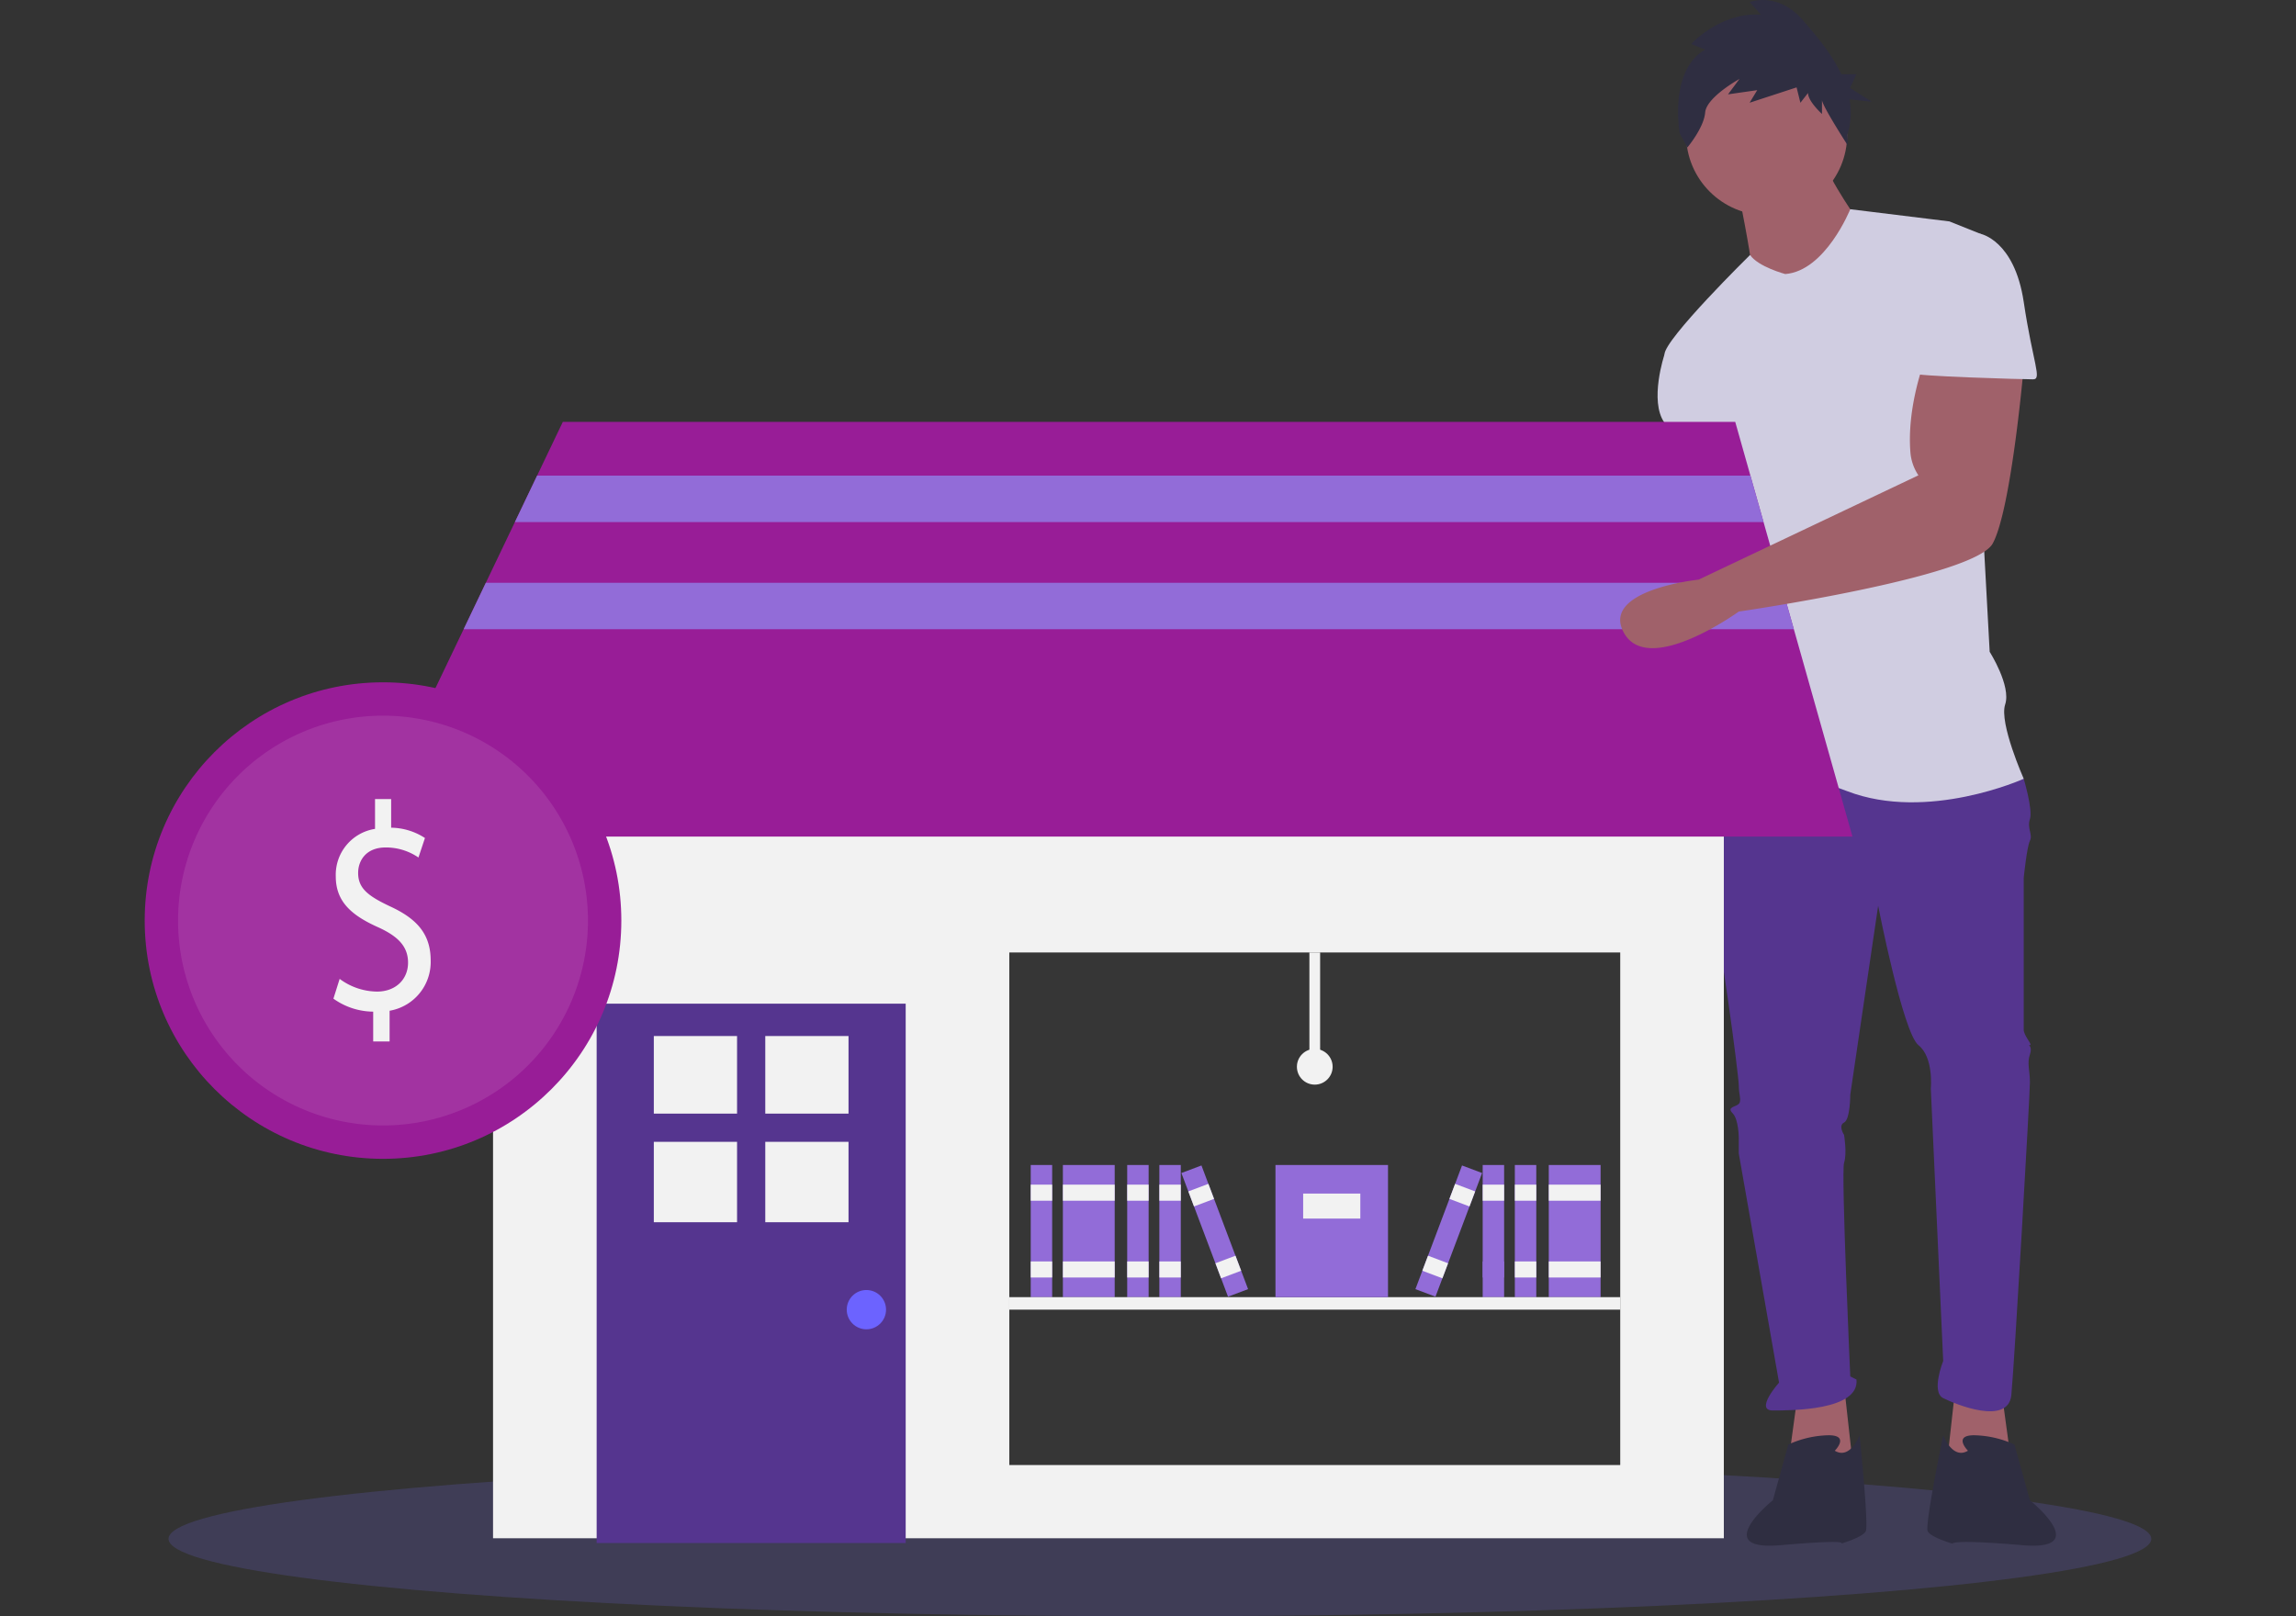 <svg xmlns="http://www.w3.org/2000/svg" xmlns:xlink="http://www.w3.org/1999/xlink" width="534" height="376" viewBox="0 0 534 376"><rect x="0" y="0" width="534" height="376" fill="#333333" stroke="none"/><defs><style>.a,.m{fill:#fff;}.a{stroke:#707070;}.b{clip-path:url(#a);}.c{fill:#3f3d56;}.d{fill:#a0616a;}.e{fill:#55358f;}.f{fill:#2f2e41;}.g{fill:#d0cde1;}.h{fill:#f2f2f2;}.i{fill:#6c63ff;}.j{fill:#363636;}.k{fill:#981d97;}.l{fill:#926cd8;}.m{opacity:0.1;}</style><clipPath id="a"><rect class="a" width="534" height="376" transform="translate(645 291)"/></clipPath></defs><g class="b" transform="translate(-645 -291)"><g transform="translate(678.654 291)"><ellipse class="c" cx="230.574" cy="18.014" rx="230.574" ry="18.014" transform="translate(5.543 339.973)"/><path class="d" d="M431.977,324.522l2.161,15.848-15.128,1.441,2.161-19.45Z"/><path class="d" d="M459.875,168.392s1.441,19.45,1.441,20.17-10.085,50.426-10.085,50.426-14.407,27.374,0,26.653,10.085-25.933,10.085-25.933l15.128-41.781-6.483-29.535Z" transform="translate(-99.213 -61.419)"/><path class="d" d="M384.433,324.522l-2.161,15.848,15.128,1.441-2.161-19.45Z"/><path class="e" d="M467.078,237.548l-3.6,5.043s-2.161,21.611,0,28.814,6.483,40.34,6.483,42.5.72,3.6,0,4.322-2.881.72-1.441,2.161,1.441,5.763,1.441,5.763v3.6l9.365,53.307s-5.763,6.483-1.441,6.483,20.17,0,19.45-7.2l-1.441-.72s-2.161-47.544-1.441-49.7,0-6.483,0-6.483-1.441-2.161,0-2.881,1.441-6.483,1.441-6.483l6.483-43.942s5.763,29.535,9.365,32.416,2.881,10.085,2.881,10.085l2.881,63.392s-2.881,7.2,0,8.644,15.128,6.483,15.848-.72,4.322-69.875,4.322-72.756-.72-4.322,0-6.483-.72-2.161,0-2.161-1.441-2.161-1.441-3.6v-35.3s.72-7.2,1.441-8.644-.72-2.881,0-5.043-1.441-9.365-1.441-9.365l-32.416-8.644Z" transform="translate(-99.213 -61.419)"/><path class="f" d="M492.291,398.908s3.6-3.6-1.441-3.6a23.448,23.448,0,0,0-9.365,2.161l-3.6,12.967s-14.768,11.886,1.8,10.445,14.047-.36,14.047-.36,5.043-1.441,5.763-2.881-1.441-22.331-1.441-22.331S495.893,401.069,492.291,398.908Z" transform="translate(-99.213 -61.419)"/><path class="f" d="M523.266,398.908s-3.6-3.6,1.441-3.6a23.448,23.448,0,0,1,9.365,2.161l3.6,12.967s14.767,11.886-1.8,10.445-16.208-.36-16.208-.36-5.043-1.441-5.763-2.881,3.6-22.331,3.6-22.331S519.665,401.069,523.266,398.908Z" transform="translate(-99.213 -61.419)"/><circle class="d" cx="18.729" cy="18.729" r="18.729" transform="translate(358.5 12.606)"/><path class="d" d="M469.96,106.442s2.881,14.407,2.881,16.568,12.246,8.644,12.246,8.644l13.687-17.289s-8.644-12.246-8.644-15.128Z" transform="translate(-99.213 -61.419)"/><path class="g" d="M480.765,125.171s-6.278-1.671-8.182-4.437c0,0-19.912,19.565-19.912,23.167l15.848,28.094s0,10.085,1.441,10.805,0,0,0,2.881-4.322,21.611-2.881,24.492,2.881.72,1.441,5.043-5.043,27.374-5.043,27.374,12.966-4.322,31.7,2.881,41.061-2.881,41.061-2.881-5.763-12.966-4.322-17.289-3.6-12.246-3.6-12.246l-3.6-66.273s5.043-29.535,1.441-30.975l-7.2-2.881-23.069-2.835S490.13,124.451,480.765,125.171Z" transform="translate(-99.213 -61.419)"/><path class="g" d="M459.875,138.858l-7.2,5.043s-3.6,10.805,0,15.848,5.043,12.246,5.043,12.246l14.407-1.441Z" transform="translate(-99.213 -61.419)"/><path class="f" d="M462.143,72.961l-3.249-1.3s6.793-7.479,16.244-6.828l-2.658-2.926s6.5-2.6,12.4,4.227c3.105,3.59,6.7,7.809,8.938,12.562H497.3l-1.452,3.2,5.082,3.2-5.217-.574a17.693,17.693,0,0,1-.493,8.281l.14,2.527s-6.047-9.356-6.047-10.656v3.252s-3.249-2.926-3.249-4.877l-1.772,2.276-.886-3.577L472.48,85.317l1.772-2.926-6.793.976,2.658-3.577s-7.679,4.227-7.974,7.8-4.135,8.129-4.135,8.129l-1.772-3.252S453.578,77.838,462.143,72.961Z" transform="translate(-99.213 -61.419)"/><rect class="h" width="286.257" height="201.086" transform="translate(81.016 156.764)"/><path class="e" d="M0,0H71.876V125.471H0Z" transform="translate(105.114 233.488)"/><rect class="h" width="19.361" height="18.049" transform="translate(118.409 241.015)"/><rect class="h" width="19.361" height="18.049" transform="translate(144.333 241.015)"/><rect class="h" width="19.361" height="18.705" transform="translate(118.409 265.627)"/><rect class="h" width="19.361" height="18.705" transform="translate(144.333 265.627)"/><circle class="i" cx="4.57" cy="4.57" r="4.57" transform="translate(163.279 300.101)"/><rect class="j" width="142.09" height="119.239" transform="translate(201.087 221.577)"/><path class="k" d="M397.188,194.621H51.1l23.075-48.244,5.164-10.8L86.1,121.449l5.164-10.8,5.987-12.514H369.92l3.536,12.514,3.053,10.8,3.993,14.126,3.053,10.8Z"/><rect class="l" width="4.986" height="30.745" transform="translate(206.072 271.017)"/><rect class="h" width="4.986" height="3.739" transform="translate(206.072 275.588)"/><rect class="h" width="4.986" height="3.739" transform="translate(206.072 293.453)"/><rect class="l" width="12.049" height="30.745" transform="translate(213.551 271.017)"/><rect class="h" width="12.049" height="3.739" transform="translate(213.551 275.588)"/><rect class="h" width="12.049" height="3.739" transform="translate(213.551 293.453)"/><rect class="l" width="4.986" height="30.745" transform="translate(228.507 271.017)"/><rect class="h" width="4.986" height="3.739" transform="translate(228.507 275.588)"/><rect class="h" width="4.986" height="3.739" transform="translate(228.507 293.453)"/><rect class="l" width="4.986" height="30.745" transform="translate(235.986 271.017)"/><rect class="h" width="4.986" height="3.739" transform="translate(235.986 275.588)"/><rect class="h" width="4.986" height="3.739" transform="translate(235.986 293.453)"/><rect class="l" width="4.986" height="30.745" transform="translate(241.113 272.884) rotate(-20.654)"/><rect class="h" width="4.986" height="3.739" transform="translate(242.725 277.161) rotate(-20.654)"/><rect class="h" width="4.986" height="3.739" transform="translate(249.027 293.878) rotate(-20.654)"/><rect class="l" width="12.049" height="30.745" transform="translate(326.558 271.017)"/><rect class="h" width="12.049" height="3.739" transform="translate(326.558 275.588)"/><rect class="h" width="12.049" height="3.739" transform="translate(326.558 293.453)"/><rect class="l" width="4.986" height="30.745" transform="translate(318.664 271.017)"/><rect class="h" width="4.986" height="3.739" transform="translate(318.664 275.588)"/><rect class="h" width="4.986" height="3.739" transform="translate(318.664 293.453)"/><rect class="l" width="4.986" height="30.745" transform="translate(311.186 271.017)"/><rect class="h" width="4.986" height="3.739" transform="translate(311.186 275.588)"/><rect class="l" width="4.986" height="3.739" transform="translate(311.186 293.453)"/><rect class="l" width="30.745" height="4.986" transform="translate(295.54 299.895) rotate(-69.346)"/><rect class="h" width="3.739" height="4.986" transform="translate(303.453 278.902) rotate(-69.346)"/><rect class="h" width="3.739" height="4.986" transform="translate(297.152 295.619) rotate(-69.346)"/><rect class="h" width="142.09" height="2.908" transform="translate(201.087 301.762)"/><rect class="l" width="26.174" height="30.745" transform="translate(262.992 271.017)"/><rect class="h" width="13.295" height="5.817" transform="translate(269.431 277.665)"/><rect class="h" width="2.493" height="26.59" transform="translate(270.885 221.577)"/><circle class="h" cx="4.155" cy="4.155" r="4.155" transform="translate(267.977 244.012)"/><path class="l" d="M376.51,121.449H86.1l5.164-10.8H373.456Z"/><path class="l" d="M383.556,146.377H74.178l5.164-10.8H380.5Z"/><path class="d" d="M513.181,145.341s-4.171,10.727-3.3,21.34a11.248,11.248,0,0,0,1.859,5.314h0l-51.106,24.263s-23.092,2.391-17.329,12.476,26.653-5.043,26.653-5.043,54.747-7.924,59.07-15.848,7.2-41.061,7.2-41.061Z" transform="translate(-99.213 -61.419)"/><path class="g" d="M515.342,115.806h10.805s7.924,1.441,10.085,15.848,4.322,18.009,2.161,18.009-28.094-.72-28.094-1.441S515.342,115.806,515.342,115.806Z" transform="translate(-99.213 -61.419)"/><circle class="k" cx="55.427" cy="55.427" r="55.427" transform="translate(0 158.728)"/><path class="m" d="M47.667,0A47.667,47.667,0,1,1,0,47.667,47.667,47.667,0,0,1,47.667,0Z" transform="translate(7.76 166.488)"/><path class="h" d="M152.356,303.7v-6.938a16.11,16.11,0,0,1-9.251-3.022l1.451-4.6a14.789,14.789,0,0,0,8.707,2.953c4.293,0,7.2-2.816,7.2-6.732,0-3.778-2.358-6.113-6.833-8.174-6.168-2.747-9.977-5.907-9.977-11.883a10.8,10.8,0,0,1,9.131-11.059v-6.938h3.749v6.663a14.712,14.712,0,0,1,7.861,2.4l-1.512,4.534a13.362,13.362,0,0,0-7.619-2.336c-4.656,0-6.409,3.16-6.409,5.907,0,3.572,2.237,5.358,7.5,7.831,6.228,2.885,9.372,6.457,9.372,12.57a11.5,11.5,0,0,1-9.554,11.677V303.7Z" transform="translate(-99.213 -61.419)"/></g></g></svg>